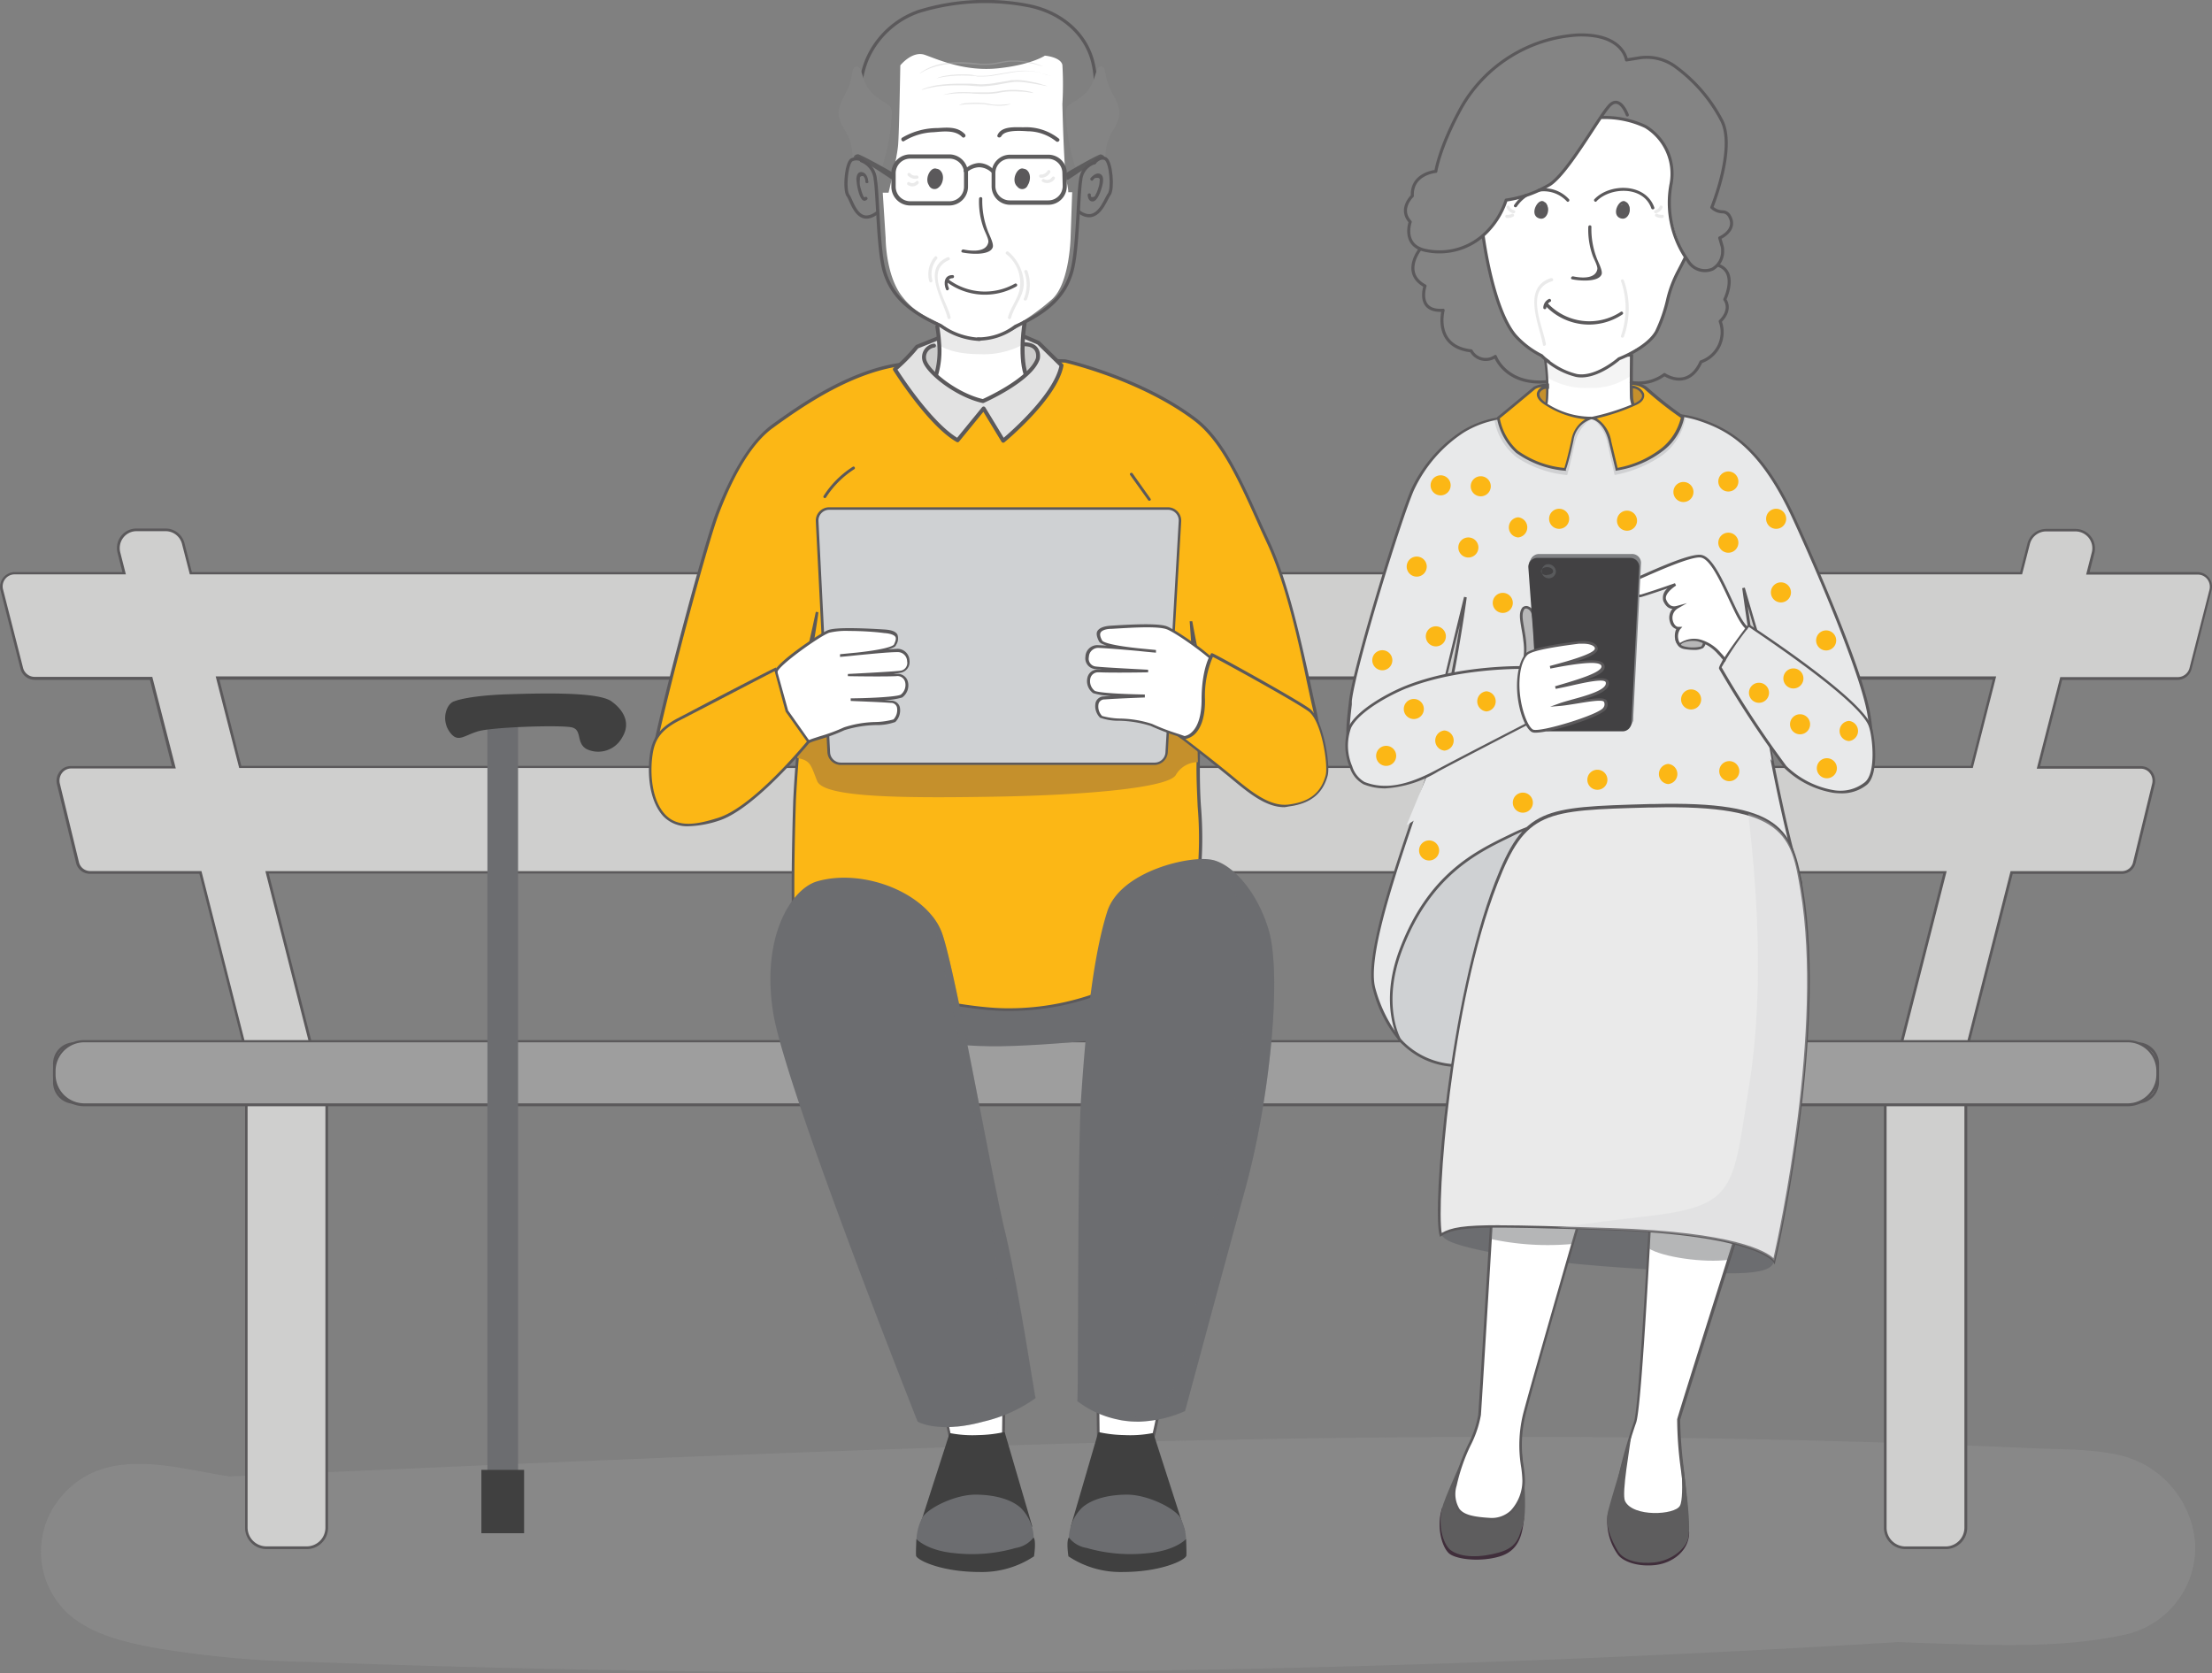 <svg xmlns="http://www.w3.org/2000/svg" viewBox="0 0 282.23 213.48"><rect x="0" y="0" width="282.23" height="213.48" fill="#808080" stroke="none"/><defs><style>.cls-2{fill:#848484}.cls-6{fill:#5b595b}.cls-8{fill:#6c6d70}.cls-9{fill:#404040}.cls-10{fill:#c5902c}.cls-11{fill:#fff}.cls-28{opacity:.3}.cls-14{fill:#e8e9ea}.cls-26,.cls-28,.cls-31{mix-blend-mode:multiply}.cls-17{fill:#fcb715}.cls-19{fill:#b7b7b8}.cls-20{fill:#818285}.cls-23{fill:#cfd1d3}.cls-24{fill:#402e3b}.cls-25{fill:#5e5d5e}.cls-26{opacity:.5}.cls-27{fill:#eaeaea}.cls-30{fill:#fab088}.cls-31{opacity:.35}.cls-32,.cls-36,.cls-38,.cls-39{fill:none;stroke:#5b595b;stroke-linecap:round;stroke-linejoin:round}.cls-32{stroke-width:.39px}.cls-36{stroke-width:.5px}.cls-38{stroke-width:.41px}.cls-39{stroke-width:.42px}</style></defs><g style="isolation:isolate"><g id="Layer_2" data-name="Layer 2"><g id="Layer_1-2" data-name="Layer 1"><path class="cls-2" d="M204.21 15l-3.68 5.49a9.79 9.79 0 0 1-4.63 4c-3 1.12-3.73 1.07-3.73 1.07a11.43 11.43 0 0 1-2.91 4.44s.72 5.9 1.87 8.63 2.23 5 5.64 6.87l1.06.89.2 2.37a7.55 7.55 0 0 1-7.23-3.21s-2.15 1.26-3-.74c0 0-4.32 0-3.74-5.16 0 0-2.93.56-2.3-3.16 0 0-2.88-1.32-.61-4.64a2.79 2.79 0 0 1-1.27-3.56 2.39 2.39 0 0 1 .26-3.27 3.21 3.21 0 0 1 3.13-3.14 23.8 23.8 0 0 1 2.65-7.13c2-3.5 3.8-5.71 6.88-7.62a16.45 16.45 0 0 1 10-2.58c3.32.31 4.36 1.71 4.77 3 0 0 3.47-.65 4.8.13a14.58 14.58 0 0 1 5.24 4.44c1.72 2.5 2.78 4.13 2.65 5.55a32.18 32.18 0 0 1-1.39 7.68l-.42 1.12a3.26 3.26 0 0 0 1.51.56c.81.05 1 1.38 1 1.38a2.89 2.89 0 0 1-1.45 1.93s.7 2.17-.29 3.4c0 0 2.4.55.85 4.56 0 0 .94 1.2-.59 2.73a4.12 4.12 0 0 1-2.48 5.16s-1.42 3.57-4.63 1.6c0 0-1.31 1.89-5.95.88l.05-2.84s3.83-1.6 4.53-2.83a21.83 21.83 0 0 0 1.87-5.35 16.91 16.91 0 0 1 2.16-4.71 15.22 15.22 0 0 1-1.75-4.34 13.35 13.35 0 0 1 0-5.71c.37-2.57-.88-4.3-2-5.78s-5.35-2.37-7.07-2.11z"/><path d="M19.68 207.06c25.54-1.11 51.07-2.26 76.61-3.25 25.71-1 51.43-1.81 77.16-2.09s51.33 0 77 .95q4.71.18 9.41.39l4.71.22c.67 0 1.33.09 2 .11 1 0-.93-.11-.92-.11 1.85.4-1.87-1.21-2-1.34a7.15 7.15 0 0 1-1.77-4.35l2.48-3.41q4.6-4 2.22-3.35c-.32 0-2.22.37-1 .18s0 0-.2 0l-1.42.14c-.83.08-1.66.14-2.49.19-3.09.19-6.19.22-9.29.16-12.58-.24-25.14-1.11-37.74-1.18-25.16-.13-50.3 1.11-75.43 2s-50.12 1.43-75.13-.12c-6.23-.39-12.44-.9-18.64-1.58-1.53-.16-3-.34-4.56-.52l-2.11-.26-1-.14c-1.14-.14-.34 0 .33 0-3.16-.35-6.31-.91-9.44-1.43-6.71-1.12-15-3.59-20.35 2.38a10.8 10.8 0 0 0 .52 15.21c3 2.71 7.21 3.67 11.08 4.4a130.92 130.92 0 0 0 19.77 1.81q9.65.35 19.3.61 19.31.51 38.61.67 38.43.32 76.86-.78 38.59-1.09 77.14-3.62 9.45-.62 18.9-1.32c4.76-.35 9.38-3.95 9.15-9.15-.21-4.65-4-9.52-9.15-9.15q-38.51 2.87-77.11 4.32t-77.21 1.47q-38.62 0-77.22-1.37c-3-.11-5.91-.22-8.86-.46l-2-.19-1.46-.1c-.23 0-1.4-.15-.13 0s-.79-.14-1.13-.2c-.78-.14-1.56-.29-2.33-.46l-2.31-.57c-.32-.09-.65-.2-1-.28-.51-.13-1-.6-.05.07l.59.27 3.3 6.17-1.09 2.69a4.5 4.5 0 0 1-2.37 3.72c.21-.11-2.19.9-1.28.55.35-.13 1.45-.26-.18 0-2.19.29 1.51.3-.75 0-1.91-.28.75.17 1.28.27 1.52.28 3 .54 4.54.79a391.33 391.33 0 0 0 38.93 4.45c25 1.63 50.09 1.13 75.11.26s50.28-2.14 75.44-2.06c12.6 0 25.15.82 37.73 1.15 6.71.19 13.82.21 20.41-1.24a11.39 11.39 0 0 0 8.95-11.4 12.51 12.51 0 0 0-9.89-11.55c-3.48-.75-7.18-.67-10.72-.83-3.26-.14-6.51-.28-9.77-.4q-9.6-.36-19.2-.6-19.24-.47-38.49-.45c-25.61 0-51.21.64-76.81 1.52s-51.28 2-76.92 3.14l-18.61.8c-4.77.21-9.37 4.06-9.15 9.15.22 4.78 4 9.37 9.15 9.15z" fill="#aeaeae" opacity=".2"/><path d="M280.35 73.12h-14l.67-2.61a2.33 2.33 0 0 0-2.26-2.9h-3.7a2.33 2.33 0 0 0-2.26 1.75l-.95 3.76H24.35l-1-3.76a2.32 2.32 0 0 0-2.25-1.75h-3.67a2.32 2.32 0 0 0-2.25 2.9l.66 2.61h-14a1.71 1.71 0 0 0-1.62 2.13l2.55 10a1.71 1.71 0 0 0 1.66 1.29h14.83l2.89 11.36H9.06a1.69 1.69 0 0 0-1.58 2.1l2.43 10a1.64 1.64 0 0 0 1.57 1.28h14.09l5.56 21.88H9.5a2.56 2.56 0 0 0-2.56 2.56v2.35a2.56 2.56 0 0 0 2.56 2.56h21.93v54.26A2.56 2.56 0 0 0 34 197.5h5.14a2.56 2.56 0 0 0 2.56-2.56v-54.26h198.84v54.26a2.57 2.57 0 0 0 2.57 2.56h5.13a2.57 2.57 0 0 0 2.57-2.56v-54.26h21.92a2.57 2.57 0 0 0 2.57-2.56v-2.35a2.56 2.56 0 0 0-2.57-2.56H251.1l5.57-21.88h14.08a1.65 1.65 0 0 0 1.58-1.28l2.43-10a1.7 1.7 0 0 0-1.58-2.13h-13.1L263 86.55h14.84a1.7 1.7 0 0 0 1.65-1.29l2.55-10a1.71 1.71 0 0 0-1.69-2.14zm-37.76 60.09H39.64l-5.57-21.88h214.09zm9-35.31H30.66l-2.89-11.35h226.7z" fill="#cfcfce"/><path class="cls-6" d="M248.24 197.67h-5.13a2.74 2.74 0 0 1-2.74-2.73v-54.09H41.86v54.09a2.73 2.73 0 0 1-2.73 2.73H34a2.73 2.73 0 0 1-2.73-2.73v-54.09H9.5a2.73 2.73 0 0 1-2.73-2.73v-2.35A2.73 2.73 0 0 1 9.5 133h21.42l-5.48-21.5h-14a1.81 1.81 0 0 1-1.74-1.41l-2.43-10a1.92 1.92 0 0 1 .36-1.65 1.75 1.75 0 0 1 1.39-.69h12.91l-2.8-11H4.43a1.87 1.87 0 0 1-1.82-1.45l-2.55-10A1.88 1.88 0 0 1 1.88 73h13.74L15 70.55a2.49 2.49 0 0 1 2.42-3.11h3.71a2.48 2.48 0 0 1 2.41 1.88l.94 3.68h233.27l.93-3.63a2.48 2.48 0 0 1 2.42-1.88h3.7a2.49 2.49 0 0 1 2.42 3.11l-.61 2.4h13.74a1.87 1.87 0 0 1 1.49.72 1.85 1.85 0 0 1 .33 1.62l-2.54 10a1.88 1.88 0 0 1-1.82 1.42h-14.7l-2.81 11h12.88a1.77 1.77 0 0 1 1.39.69 2 2 0 0 1 .35 1.65l-2.43 10a1.81 1.81 0 0 1-1.74 1.41H256.8L251.32 133h21.41a2.74 2.74 0 0 1 2.74 2.73v2.35a2.74 2.74 0 0 1-2.74 2.73H251v54.09a2.74 2.74 0 0 1-2.76 2.77zM41.52 140.51h199.19v54.43a2.4 2.4 0 0 0 2.4 2.39h5.13a2.4 2.4 0 0 0 2.4-2.39v-54.43h22.09a2.4 2.4 0 0 0 2.4-2.39v-2.35a2.4 2.4 0 0 0-2.4-2.39h-21.85l.05-.22 5.6-22h14.22a1.46 1.46 0 0 0 1.41-1.15l2.43-10a1.57 1.57 0 0 0-.29-1.36 1.45 1.45 0 0 0-1.12-.56h-13.31l3-11.69h15a1.55 1.55 0 0 0 1.49-1.16l2.55-10a1.58 1.58 0 0 0-.28-1.33 1.52 1.52 0 0 0-1.22-.59h-14.24l.72-2.82a2.14 2.14 0 0 0-.38-1.86 2.17 2.17 0 0 0-1.71-.83h-3.7a2.14 2.14 0 0 0-2.1 1.59l-1 3.89H24.22l-1-3.89a2.16 2.16 0 0 0-2.09-1.62h-3.7a2.13 2.13 0 0 0-1.7.83 2.18 2.18 0 0 0-.39 1.86l.72 2.82H1.88a1.53 1.53 0 0 0-1.49 1.92l2.55 10a1.53 1.53 0 0 0 1.49 1.16h15l3 11.69H9.06a1.45 1.45 0 0 0-1.13.56 1.61 1.61 0 0 0-.29 1.38l2.43 10a1.48 1.48 0 0 0 1.41 1.15H25.7l5.65 22.22H9.5a2.39 2.39 0 0 0-2.39 2.39v2.35a2.39 2.39 0 0 0 2.39 2.39h22.09v54.43a2.4 2.4 0 0 0 2.4 2.39h5.14a2.39 2.39 0 0 0 2.39-2.39zm201.2-7.13H39.51l-5.65-22.22h214.52l-.06.22zM39.77 133h202.69l5.48-21.54H34.29zm211.94-35H30.52l-3-11.69h227.17zm-220.92-.27h220.66l2.8-11H28z"/><rect x="6.92" y="132.86" width="268.37" height="8.12" rx="3.84" fill="#9e9e9e"/><path class="cls-6" d="M271.45 141.16H10.76a4 4 0 0 1-4-4v-.44a4 4 0 0 1 4-4h260.69a4 4 0 0 1 4 4v.44a4 4 0 0 1-4 4zM10.76 133a3.68 3.68 0 0 0-3.67 3.68v.44a3.68 3.68 0 0 0 3.67 3.67h260.69a3.68 3.68 0 0 0 3.68-3.67v-.44a3.68 3.68 0 0 0-3.68-3.68z"/><path class="cls-8" d="M62.19 92.22h3.91v103.02h-3.91z"/><path class="cls-9" d="M61.42 187.56h5.45v8.08h-5.45zM78 89.48c-1.63-1.14-8-1.06-13.19-.89s-6.83.89-6.83.89c-1 .28-1.72 2.28-.66 3.84s1.79.56 3.66 0 10.67-.83 12-.5.49 2 1.87 2.77a3.48 3.48 0 0 0 4.56-1.54c1.08-1.78.18-3.43-1.41-4.57z"/><path class="cls-10" d="M209.75 49.83c-1.57-1.25-7.05-.75-7.05-.75s-5.85-.46-6.77.88-1.27 3.58.66 4.37 6.53.39 9.79 0 4.93-3.25 3.37-4.5z"/><path class="cls-11" d="M208.17 45.36l-11 .54a24.51 24.51 0 0 1 .22 5 7.24 7.24 0 0 1-1.8 4.14 14.23 14.23 0 0 0 8.22 2.49c4.94 0 6.46-2.24 6.46-2.24s-2.1-3.05-2.14-4.6.04-5.33.04-5.33z"/><path d="M197.12 45.9s.4-.15.13 2.17a9.43 9.43 0 0 0 5.53 1.42A8.36 8.36 0 0 0 208 48a15.27 15.27 0 0 1 .14-2.63z" fill="#d8d8d8" opacity=".3"/><path class="cls-6" d="M203.69 57.72a14.67 14.67 0 0 1-8.21-2.52l-.15-.12.14-.14a7.26 7.26 0 0 0 1.76-4 24.9 24.9 0 0 0-.23-5v-.19l11.37-.56v.18s-.08 3.82 0 5.35 2.09 4.48 2.11 4.51l.07.09-.07.1c-.06.09-1.63 2.27-6.6 2.31zM195.84 55a14.26 14.26 0 0 0 7.85 2.35h.11c4.24 0 5.91-1.67 6.26-2.08-.38-.56-2.06-3.15-2.1-4.58s0-4.41 0-5.19l-10.63.53a24.51 24.51 0 0 1 .2 4.87 7.36 7.36 0 0 1-1.69 4.1z"/><path class="cls-14" d="M228.91 66.23c-4-8.78-7.91-11.3-12.19-12.72a13.52 13.52 0 0 0-9.92.63l-2.35-.47a1.77 1.77 0 0 1 1-.6l-2.14.28h-2.6a77.53 77.53 0 0 0-8.64-.08 12.28 12.28 0 0 0-5.51 1.82 18.5 18.5 0 0 0-6.4 7.45c-1.7 4-7.4 22.51-7.91 26.9s-.9 6.78 2.36 9.76c1.79 1.64 4.9-.25 5.93-1.1 1.52-1.26 1.88-2.26 2.38-5.16s4-16.75 4-16.75-2 14.57-4.84 22.86c-3.4 10-8.08 22.77-6.79 27.16a16.38 16.38 0 0 0 3.23 6.4s-.45-1.21-.31-5.46c.14-4.64 7.66-13.09 22.06-16.08 14.92-3.1 29.89 3.15 29.39 1.45C225.46 98 222.44 75 222.44 75s5.94 20.69 7.41 22.07 7.07 3.36 7.82 2.11 1.51-3.39.75-8-5.49-16.18-9.51-24.95z"/><path class="cls-6" d="M179 133.31l-.55-.57a16.37 16.37 0 0 1-3.27-6.47c-1.19-4 2.55-14.93 5.85-24.53.32-.93.64-1.84.94-2.74 1.95-5.69 3.52-14.45 4.3-19.29C185.18 84 183.46 91 183.12 93c-.51 2.93-.89 4-2.44 5.26-1.08.88-4.28 2.81-6.15 1.09-3.22-2.94-2.93-5.39-2.46-9.46l.05-.44c.49-4.31 6.13-22.74 7.92-27a18.06 18.06 0 0 1 6.45-7.45 12.59 12.59 0 0 1 5.58-1.85 51.15 51.15 0 0 1 6.79 0l1.88.07h2.59l2.13-.28.05.33a1.67 1.67 0 0 0-.68.34l2 .39a13.94 13.94 0 0 1 10-.61c4.55 1.51 8.38 4.27 12.29 12.81s8.75 20.2 9.53 25-.07 7-.78 8.15a1.1 1.1 0 0 1-.85.45c-1.79.25-6-1.34-7.23-2.52s-5.21-14.48-6.8-19.91c.89 6.2 3.53 23.49 6.93 35.16a.35.35 0 0 1-.06.35c-.32.35-1.48.12-4.31-.46-5.34-1.11-15.29-3.17-25.15-1.13-14.07 2.92-21.77 11.13-21.92 15.93-.14 4.14.29 5.38.3 5.39zm7.81-57.15l.33.06c0 .15-2 14.68-4.85 22.89-.3.9-.62 1.81-.94 2.74-3.28 9.55-7 20.37-5.85 24.32a18.13 18.13 0 0 0 2.76 5.8 26.11 26.11 0 0 1-.17-4.82c.15-4.91 7.95-13.28 22.19-16.24 9.93-2.06 19.92 0 25.29 1.13 1.95.4 3.8.78 4 .56-4.21-14.42-7.25-37.32-7.28-37.55l.33-.07c2.05 7.14 6.23 20.93 7.37 22s5.27 2.67 6.95 2.44a.81.81 0 0 0 .6-.3c.68-1.13 1.5-3.19.73-7.91-.72-4.46-5.29-15.72-9.5-24.91-4.29-9.38-8.49-11.44-12.08-12.63a13.51 13.51 0 0 0-9.79.62h-.06l-2.69-.54.19-.22.19-.2-1.19.16h-2.61l-1.85-.07a52.16 52.16 0 0 0-6.73 0 12.29 12.29 0 0 0-5.43 1.8 17.71 17.71 0 0 0-6.34 7.38c-1.78 4.19-7.41 22.56-7.9 26.85v.44c-.47 4.1-.73 6.35 2.36 9.17 1.69 1.56 4.69-.27 5.7-1.1 1.48-1.23 1.83-2.18 2.33-5.06s3.89-16.6 3.93-16.74z"/><path d="M208.68 52.33a14.1 14.1 0 0 1-5.53 1h-.08a15 15 0 0 1-5.75-1c-1.59-.76-4.69.83-6.13 1.09l-.53.1a7.72 7.72 0 0 0 2.9 4.87 14 14 0 0 0 6.4 2.23s.44-1.54.94-3.93a5.36 5.36 0 0 1 2.21-3.31 5.15 5.15 0 0 1 2 3.23c.51 2.38.9 4 .9 4a15.7 15.7 0 0 0 6.09-2.52 7.73 7.73 0 0 0 2.95-4.71 2.73 2.73 0 0 1-.94-.18c-1.34-.54-3.93-1.58-5.43-.87z" fill="#939598" opacity=".28"/><path class="cls-17" d="M208.12 49v.41c.92-.12 2.6 1.24.56 2.21a29 29 0 0 1-5.52 1.77s1.6.27 2.26 3c.57 2.37.84 3.53.84 3.53a12.91 12.91 0 0 0 5.89-2.57 7.06 7.06 0 0 0 2.53-4.08 48.83 48.83 0 0 1-4.7-3.72 3.37 3.37 0 0 0-1.86-.55zm-10.81 2.58c-1.92-1.19-.76-2.3.16-2.18a2.1 2.1 0 0 0 0-.3 5 5 0 0 0-1.68.38 602.19 602.19 0 0 1-4.62 3.85 7.66 7.66 0 0 0 2.38 4.3 12.51 12.51 0 0 0 6.17 2.26s.44-1.35.95-3.73a3.47 3.47 0 0 1 2.33-2.81 10.57 10.57 0 0 1-5.69-1.77z"/><path class="cls-6" d="M206.13 60.08v-.15l-.85-3.53c-.62-2.59-2.06-2.87-2.12-2.88l-.86-.16.85-.18a29 29 0 0 0 5.49-1.75c.46-.23 1-.59.84-1.09a1.38 1.38 0 0 0-1.31-.8h-.19v-.77h.16a3.56 3.56 0 0 1 2 .61 47.18 47.18 0 0 0 4.68 3.7l.08.06v.1a7.2 7.2 0 0 1-2.59 4.19 13 13 0 0 1-6 2.61zm-2.41-6.69a4.28 4.28 0 0 1 1.86 2.93c.45 1.87.72 3 .81 3.38a12.8 12.8 0 0 0 5.61-2.51 7.2 7.2 0 0 0 2.46-3.87 46.13 46.13 0 0 1-4.65-3.68 2.73 2.73 0 0 0-1.56-.5v.06a1.74 1.74 0 0 1 1.5 1c.09.32.09 1-1 1.48a26.33 26.33 0 0 1-5.03 1.71z"/><path class="cls-6" d="M199.84 60.07h-.13a12.61 12.61 0 0 1-6.27-2.29 7.83 7.83 0 0 1-2.44-4.43v-.09l.07-.07s3.41-2.8 4.62-3.84a4.47 4.47 0 0 1 1.78-.41h.17v.18a2.13 2.13 0 0 1 0 .31v.19h-.19a1 1 0 0 0-1 .51c-.14.41.2.9.93 1.36a10.46 10.46 0 0 0 5.62 1.69v.33a3.29 3.29 0 0 0-2.24 2.68c-.5 2.37-.94 3.74-1 3.76zm-8.48-6.68a7.43 7.43 0 0 0 2.29 4.11 12.23 12.23 0 0 0 5.95 2.21c.12-.39.49-1.65.9-3.59a3.81 3.81 0 0 1 1.77-2.62 11.59 11.59 0 0 1-5.05-1.78C196 51 196 50.3 196.15 50a1.13 1.13 0 0 1 .56-.6 2 2 0 0 0-.81.24c-1.11.92-4.03 3.36-4.54 3.75z"/><path class="cls-14" d="M214.31 72.84l-13.61 4.64-5.6 11-11.27 6.26-4.36 10.55s14.46-8.92 15-9.55c4.68.38 14.45-.5 15.34-1s-.07-13.06.47-13.81 1.74 0 1.74 0 .39 4.25 3.05 4.26 11 11.91 11 11.91l-2-11.27z"/><path class="cls-19" d="M217.06 81c-.35 0-3.34-.47-3.19.33s.43 1.17 1 1.29a4.53 4.53 0 0 0 2.28-.07c.56-.34.37-1.55-.09-1.55z"/><path class="cls-6" d="M216.16 82.93a7.5 7.5 0 0 1-1.27-.11c-.68-.13-1-.54-1.18-1.42a.39.39 0 0 1 .1-.37c.35-.39 1.55-.31 2.74-.2h.49a.58.58 0 0 1 .55.45 1.3 1.3 0 0 1-.29 1.41 2.28 2.28 0 0 1-1.14.24zM215 81.08a1.6 1.6 0 0 0-1 .18.07.07 0 0 0 0 .08c.14.74.38 1 .91 1.15a4.58 4.58 0 0 0 2.15 0 1 1 0 0 0 .17-1c0-.12-.12-.24-.2-.23h-.55c-.32-.12-.92-.18-1.48-.18z"/><path class="cls-11" d="M216.93 71c-1.4-.31-7.4 2.53-8.34 2.94s-.53 2.46.75 2.07c1.9-.58 4.23-1.41 4.23-1.41s-1.74 1-1.31 2 1.06 1 1.56.86c-1.38.8-.72 2.78.22 2.68-.47.53-.37 1.87.19 2.1.17-.51 1.7-.79 2.54-.51a5.22 5.22 0 0 1 2.48 1.64l2.36 2.42 1.94-4.21a20 20 0 0 1-2.32-3.79c-1.58-3.35-2.9-6.5-4.3-6.79z"/><path class="cls-14" d="M223.11 79.78s-3.39 4.39-3.64 5.39a130.05 130.05 0 0 0 8.32 12.68c.71 1 6.51 5.13 10.26 2.14 1.57-1.26 1-6 .58-7.27-1.15-3.58-15.52-12.94-15.52-12.94z"/><path class="cls-6" d="M219.76 84.41l.05-.34a.12.12 0 0 0-.08 0 .1.1 0 0 0 0 .08s0-.16-.53-.67a5.08 5.08 0 0 0-2.41-1.59c-.81-.28-2.2 0-2.33.39v.17l-.17-.07a1 1 0 0 1-.54-.77 2.15 2.15 0 0 1 .12-1.34 1.24 1.24 0 0 1-.79-.88 1.77 1.77 0 0 1 .31-1.71c-.41 0-.85-.26-1.17-1a1.51 1.51 0 0 1 .55-1.6c-.85.29-2.14.73-3.26 1.07a1.08 1.08 0 0 1-1.39-.73 1.3 1.3 0 0 1 .52-1.66l.49-.22c2.86-1.29 6.79-3 8-2.72 1.33.3 2.54 2.89 3.94 5.9l.47 1c1 2.05 1.48 2.27 1.48 2.27l-.08.33c-.1 0-.67-.25-1.7-2.46-.17-.34-.32-.68-.48-1-1.3-2.8-2.53-5.45-3.71-5.71s-6.12 2-7.74 2.7l-.5.22c-.41.18-.49.78-.33 1.23a.77.77 0 0 0 1 .53c1.87-.57 4.2-1.41 4.23-1.41l.14.3s-1.61 1-1.25 1.83.88.9 1.37.76l1.28-.35-1.15.66a1.4 1.4 0 0 0-.63 1.69c.12.37.39.72.75.68h.43l-.29.32a1.62 1.62 0 0 0-.21 1.3.9.9 0 0 0 .22.45 3.12 3.12 0 0 1 2.65-.43 5.39 5.39 0 0 1 2.54 1.68c.61.63.68.85.6 1a.23.23 0 0 1-.4.1z"/><path class="cls-19" d="M194.35 77.61c-.64.8-.06 2.16.15 4.18a8.14 8.14 0 0 1-.26 3.47l1.67-.54s.09-5.94-.47-6.76-1.09-.35-1.09-.35z"/><path class="cls-6" d="M194 85.53l.12-.33a8 8 0 0 0 .25-3.39c-.06-.6-.16-1.15-.25-1.63-.2-1.2-.36-2.06.14-2.68a.77.77 0 0 1 .57-.17 1.15 1.15 0 0 1 .77.56c.58.83.51 6.24.5 6.85v.12zm.51-7.8c-.38.5-.24 1.29-.05 2.39.08.49.18 1 .25 1.65a9.53 9.53 0 0 1-.21 3.23l1.24-.4c0-2.37-.06-6-.44-6.54a.82.82 0 0 0-.53-.41.45.45 0 0 0-.3.08z"/><path class="cls-20" d="M208.18 70.69h-11.79a1.14 1.14 0 0 0-1.16 1.16l1.45 19.86a1.14 1.14 0 0 0 1.16 1.11h9.38a1.15 1.15 0 0 0 1.16-1.16l1-19.86a1.14 1.14 0 0 0-1.2-1.11z"/><path class="cls-20" d="M195.59 71a3.22 3.22 0 0 0-.49.8L208 92.72a3.91 3.91 0 0 0 .35-.72c0-.52.66-20.81.66-20.81s-10.86-.28-13.42-.19z"/><path d="M207.92 71.19h-11.8a1.15 1.15 0 0 0-1.12 1.17l1.45 19.85a1.15 1.15 0 0 0 1.16 1.11H207a1.14 1.14 0 0 0 1.16-1.16l1-19.86a1.16 1.16 0 0 0-1.24-1.11z" fill="#424143"/><path d="M197.39 72a.91.91 0 1 0 1.13.89 1 1 0 0 0-1.13-.89zm0 1.4c-.42 0-.77-.23-.77-.51s.35-.52.77-.52.77.23.77.52-.35.46-.77.46z" fill="#595a5c"/><path class="cls-14" d="M179.47 87.65c-2.59 1-6.31 3.18-7.25 5.17-1.09 2.3.14 6.46 1.82 7.11 2.91 1.13 6 .22 9.42-1.61 2.6-1.4 12.25-6.36 12.25-6.36l-1.2-6.79s-8.25-.23-15.04 2.48z"/><path class="cls-6" d="M234.88 101.23a8 8 0 0 1-1-.07 11.81 11.81 0 0 1-6.22-3.16l-.49-.67a130.13 130.13 0 0 1-7.84-12v-.13c.25-1 3.53-5.27 3.67-5.45l.09-.12.13.08c.59.39 14.44 9.43 15.59 13 .41 1.28 1 6.13-.64 7.45a5.08 5.08 0 0 1-3.29 1.07zm-15.22-16.08a130.59 130.59 0 0 0 7.78 11.93l.49.67a11.41 11.41 0 0 0 6 3.07 5 5 0 0 0 4-1c1.46-1.17 1-5.73.53-7.09C237.41 89.47 224.59 81 223.15 80a37.86 37.86 0 0 0-3.49 5.15zm-42.92 15.45a7.36 7.36 0 0 1-2.76-.52 3.72 3.72 0 0 1-1.76-2.17 7 7 0 0 1-.15-5.16c1-2.12 4.93-4.31 7.33-5.26 6.75-2.69 15-2.49 15.12-2.49h.14l1.24 7-.11.06c-.1 0-9.68 5-12.25 6.36a14.64 14.64 0 0 1-6.8 2.18zm2.79-12.8c-2.35.94-6.2 3.07-7.15 5.09a6.67 6.67 0 0 0 .15 4.89 3.45 3.45 0 0 0 1.57 2c2.55 1 5.41.49 9.28-1.6 2.42-1.31 11.06-5.75 12.14-6.31l-1.15-6.52c-1.1 0-8.63 0-14.84 2.46z"/><path class="cls-11" d="M205.1 87.06c-.22-.91-3.93.21-6.56.7 2.15-.66 6.26-1.7 6-2.78s-4.73-.15-6.74.19c1.7-.47 6.05-1.54 5.87-2.46-.1-.5-1-.86-2.2-.71-1.65.21-5.46.71-6.57 1.38 0 0-1 .67-1.18 3.6s1 5.77 1.78 6.27 8.61-1.83 9.25-2.83a.82.82 0 0 0 .09-.9c-.32-.67-3.9.27-5.78.42 1.75-.63 6.39-1.43 6.04-2.88z"/><path class="cls-6" d="M195.93 93.49a1 1 0 0 1-.5-.09c-1-.59-2-3.59-1.86-6.43s1.21-3.7 1.26-3.73c.81-.49 3-1 6.64-1.41 1.25-.15 2.25.2 2.38.84s-.92 1.16-2.89 1.78c2.06-.3 3.58-.32 3.76.49s-.91 1.3-2.62 1.9c1.88-.38 3-.45 3.17.18.27 1.13-1.85 1.85-3.84 2.41 2.06-.34 3.33-.51 3.58 0a1 1 0 0 1-.09 1.06c-.6.97-7 3-8.99 3zM202 82.14h-.53c-4.42.55-6 1-6.5 1.36 0 0-1 .68-1.1 3.46s.94 5.65 1.7 6.12 8.45-1.88 9-2.78a.69.69 0 0 0 .08-.74c-.17-.34-2.12 0-3.42.21-.82.13-1.58.26-2.2.31l-1.25.1 1.18-.43c.42-.15 1-.31 1.63-.49 1.8-.49 4.52-1.24 4.29-2.19-.13-.53-2.59 0-4.39.41-.67.15-1.36.3-2 .42l-.08-.33.92-.27c1.81-.54 5.16-1.52 5-2.31s-3.66-.21-5.52.13l-1 .19-.07-.33.52-.14c1.33-.36 5.37-1.44 5.23-2.13-.03-.29-.6-.57-1.49-.57z"/><path class="cls-8" d="M207.19 150.61c-.54-.05-16.38.58-20.32 3.11-3.72 2.39-3.6 3.56-2.35 4.44s7.91 2.57 22.12 3.57 19.27 1.25 19.73-.83-10-9.41-19.18-10.29z"/><path class="cls-23" d="M205.34 104.35c-2.49 0-7.66-.14-12.21 2.07-4.38 2.14-10.67 4.85-14.42 14.84-2.65 7.06-.15 11.36-.15 11.36 3.48 4.11 9 3.64 12.1 2.57 1.6-.54 16.96-30.84 14.68-30.84z"/><path class="cls-6" d="M186.23 136.14a10.13 10.13 0 0 1-7.8-3.41c0-.07-2.53-4.47.12-11.53 3.63-9.66 9.62-12.56 14-14.68l.52-.25c4.36-2.13 9.27-2.1 11.9-2.09h.38c.1 0 .33 0 .39.39.25 1.54-3.31 9.42-6.72 16.29-2.82 5.65-7.34 14.17-8.29 14.49a14 14 0 0 1-4.5.79zm18.1-31.63c-2.71 0-7.16.13-11.12 2.06l-.52.26c-4.32 2.09-10.24 5-13.82 14.49-2.59 6.9-.19 11.17-.16 11.21.7.83 4.66 5 11.9 2.5.56-.19 3.81-5.72 8.09-14.32s6.89-14.88 6.69-16.09v-.1h-1z"/><path class="cls-11" d="M188.78 180.55c-.16 2.13-2.5 5.59-3.09 9s.84 4.15 4.32 4.3 4.38-3.18 4.4-4.94-.94-4.27.07-8.4 9.34-32.68 9.34-32.68l-12.94-1.37s-1.94 31.96-2.1 34.09z"/><path class="cls-24" d="M188.94 194.07a15.34 15.34 0 0 1-4.91-1.74c-.86 2.5 0 5.34 1 6s3.83 1 6.27.29 2.94-2.67 3.15-4.91c-1.23-.15-3.74.61-5.51.36z"/><path class="cls-25" d="M193.35 190.88c-.78 1.69-5.44 2.15-6.69.53-.68-.87 1.38-8.35 1.38-8.35-.1.22-3.18 6.77-3.89 8.87-.86 2.5 0 5.16.92 5.86 1.33 1 3.83 1 6.27.29s2.49-2.24 2.92-3.3c.85-2.14-.25-10.79-.25-10.79s.12 5.21-.66 6.89z"/><path class="cls-11" d="M224.46 148.5l-13.46-.69c-.15.51-1.58 31.4-2.38 33.67s-2.43 7.82-2.28 9.45 7.19 5.92 8.82 3.89c.4-.5-1.22-12.66-1-13.67s10.3-32.65 10.3-32.65zm-35.68 32.05c-.16 2.13-2.5 5.59-3.09 9s.84 4.15 4.32 4.3 4.38-3.18 4.4-4.94-.94-4.27.07-8.4 9.34-32.68 9.34-32.68l-12.94-1.37s-1.94 31.96-2.1 34.09z"/><path class="cls-11" d="M224.46 148.5l-13.46-.69c-.15.51-1.58 31.4-2.38 33.67s-2.43 7.82-2.28 9.45 7.19 5.92 8.82 3.89c.4-.5-1.22-12.66-1-13.67s10.3-32.65 10.3-32.65z"/><path class="cls-6" d="M190.24 194H190c-2.24-.1-3.41-.46-4.05-1.26a4 4 0 0 1-.43-3.24 23.86 23.86 0 0 1 1.79-5.16 13.39 13.39 0 0 0 1.3-3.79c.16-2.11 2.08-33.8 2.1-34.12v-.17l13.31 1.4-.05.2c-.09.28-8.34 28.58-9.33 32.67a16.39 16.39 0 0 0-.23 6.63 13.21 13.21 0 0 1 .16 1.74A5.87 5.87 0 0 1 193 193a3.88 3.88 0 0 1-2.76 1zm.8-47.38c-.16 2.57-1.94 31.92-2.09 33.94a13.86 13.86 0 0 1-1.33 3.91 23.49 23.49 0 0 0-1.76 5.08 3.64 3.64 0 0 0 .36 3c.57.71 1.67 1 3.8 1.13a3.52 3.52 0 0 0 2.74-.94 5.6 5.6 0 0 0 1.48-3.83 14.24 14.24 0 0 0-.15-1.68 16.84 16.84 0 0 1 .23-6.76c1-3.91 8.54-30 9.28-32.49zm22.74 48.9a6 6 0 0 1-1.59-.26c-2.64-.8-5.91-3.14-6-4.32-.16-1.73 1.55-7.43 2.29-9.51.56-1.59 1.43-17.39 2-26.82.27-5 .37-6.69.41-6.84v-.13l13.81.71-.06.21c-.1.31-10 31.64-10.27 32.63a57.8 57.8 0 0 0 .48 6.35c.54 5.3.68 7.11.46 7.39a1.85 1.85 0 0 1-1.53.59zM211.14 148c0 .63-.2 3.32-.39 6.63-.52 9.46-1.4 25.29-2 26.92-.87 2.45-2.42 7.82-2.27 9.37.09 1 3.15 3.23 5.78 4 .94.28 2.18.48 2.74-.22a62.82 62.82 0 0 0-.53-7.14 48.28 48.28 0 0 1-.48-6.46c.24-1 9.26-29.47 10.21-32.45z"/><g class="cls-26"><path class="cls-8" d="M210.33 159.28c1.74 1.13 7.06 1.9 10.25 1.47 1.38-4.34 4.35-12.94 4.35-12.94l-14-.9c.01.17-.35 7.81-.6 12.37z"/></g><g class="cls-26"><path class="cls-8" d="M190.17 158.09a34.49 34.49 0 0 0 10.47.64c1.26-4.34 3.35-12.16 3.35-12.16l-12.93-1.37s-.62 8.5-.89 12.89z"/></g><path class="cls-24" d="M211.32 193.68a49.4 49.4 0 0 1-6.16-.66 7.21 7.21 0 0 0 1.28 5.37c.59.81 2.4 1.56 4.7 1.32s4.42-1.87 4.38-4.25c-1.45-1.22-2.03-1.91-4.2-1.78z"/><path class="cls-25" d="M214.34 192.14c-.64 1.19-6 1.47-7-.6-.47-1 .65-6.93.84-8.78 0 0-2.53 8.18-3 10.06s.47 3.78 1.23 5.07 2.76 1.69 4.69 1.48c2.13-.24 4-1.7 4.32-3.17.5-2.18-1.1-12-1.1-12s.68 6.8.02 7.94z"/><path class="cls-27" d="M210.84 102.86c-13.89.37-16.26.34-20 9.88-5.92 15.32-7.94 41.59-7.06 44.85 2-1.25 4.55-1.28 21.74-.73 18.8.61 20.8 4 20.8 4s6.7-28.28 3.52-47.31c-1.2-7.41-2.35-11.13-19-10.69z"/><path class="cls-6" d="M226.44 161.35l-.21-.36s-2.31-3.37-20.66-4c-16.78-.54-19.62-.54-21.65.71l-.19.12-.06-.22c-.95-3.52 1.23-29.87 7.06-45 3.7-9.55 6.13-9.61 19.67-10h.44c16.59-.44 17.94 3.22 19.22 10.87 3.14 18.85-3.45 47.1-3.52 47.38zm-35.16-5c3.1 0 7.58.13 14.3.35 15.81.51 19.8 3 20.7 3.85.72-3.17 6.4-29.23 3.44-46.93-1.15-6.88-1.84-11-18.87-10.58h-.44c-13.35.36-15.75.42-19.36 9.76-6 15.37-7.78 40.68-7.1 44.53 1.24-.71 2.8-.99 7.33-.99z"/><g class="cls-28"><path class="cls-23" d="M223.06 103.83c.81 7 2.24 21.3.15 34.42-2.19 13.71-1.56 15.64-13.49 17-3.45.39-7.24.86-11.06 1.44 2 0 4.28.13 6.91.21 18.8.61 20.8 4 20.8 4s6.7-28.28 3.52-47.31c-.82-4.92-1.61-8.21-6.83-9.76z"/></g><path class="cls-8" d="M147.28 115.27c-3.86-2.26-12.56-1.72-17.87-2.07-.57 0-19.71.45-22.1 4.32s-1.9 10.63 3.26 12.72 10 3.56 18.84 3.22 19.85-1.61 22.16-3.38-.44-12.56-4.29-14.81z"/><path d="M161.92 69.44c-3.23-7.15-5.57-13.06-9.5-16-7-5.26-16.52-7.4-16.52-7.4s-13-.35-20.21.35-14.18 5.88-17.08 7.94-5.2 6.28-7 11-8.45 30.08-8.33 32 2.41 7.89 5.31 7.41 7.49-5.8 9.54-9.55 3.36-3.74 6.14-17c-.37 3.14-2.57 14.13-2.88 24-.13 4-.5 18.11.33 19.45 1.69 2.7 19.29 7.22 26.78 7.24 8.89 0 13.36-3 17.23-4.34s6.4-7.74 7.12-12-.12-10.69 0-15.2-.85-18.13-.85-18.13 2.45 13.51 4 15.44 10.75 7.37 11.6 5.07 1-5.67 0-9.66-2.7-14.06-5.68-20.62z" fill="#14718a"/><path class="cls-17" d="M161.92 69.44c-3.23-7.15-5.57-13.06-9.5-16-7-5.26-16.52-7.4-16.52-7.4s-13-.35-20.21.35-14.18 5.88-17.08 7.94-5.2 6.28-7 11-8.45 30.08-8.33 32 2.41 7.89 5.31 7.41 7.49-5.8 9.54-9.55 3.36-3.74 6.14-17c-.37 3.14-2.57 14.13-2.88 24-.13 4-.5 18.11.33 19.45 1.69 2.7 19.29 7.22 26.78 7.24 8.89 0 13.36-3 17.23-4.34s6.4-7.74 7.12-12-.12-10.69 0-15.2-.85-18.13-.85-18.13 2.45 13.51 4 15.44 10.75 7.37 11.6 5.07 1-5.67 0-9.66-2.7-14.06-5.68-20.62z"/><path class="cls-6" d="M128.59 129h-.1c-3.51 0-9.64-1-15.61-2.62-2.36-.62-10.13-2.81-11.32-4.7-.85-1.37-.49-15.31-.35-19.55A155.87 155.87 0 0 1 103.33 83c-1.62 6.66-2.72 8.41-4 10.38-.35.55-.71 1.12-1.1 1.83-2 3.68-6.67 9.13-9.66 9.62a2.58 2.58 0 0 1-2.08-.65c-1.92-1.52-3.34-5.39-3.43-6.91-.12-1.91 6.43-27.06 8.34-32 2.17-5.56 4.6-9.27 7.11-11.1l.43-.31c3.19-2.27 9.83-7 16.74-7.66 7.12-.69 20.1-.36 20.23-.35s9.68 2.22 16.61 7.44c3.56 2.67 5.77 7.63 8.58 13.91l1 2.17c2.35 5.21 3.91 12.53 5 17.37.28 1.3.52 2.43.72 3.28.92 3.79.92 7.26 0 9.76a1 1 0 0 1-.86.64 2 2 0 0 1-.36 0c-2.72 0-9.3-4-10.67-5.69-1.15-1.41-2.71-8.66-3.52-12.74.28 4.24.77 12.06.68 15.26 0 1.67 0 3.59.14 5.62a49.52 49.52 0 0 1-.14 9.6c-.7 4.12-3.2 10.76-7.24 12.15-.87.29-1.78.69-2.75 1.1a33.12 33.12 0 0 1-14.51 3.28zm-24.5-50.93l.33.05c-.09.79-.3 2.08-.56 3.71a165.19 165.19 0 0 0-2.31 20.31c-.28 8.69-.34 18.33.3 19.36 1.58 2.52 18.76 7.14 26.64 7.16h.1a32.72 32.72 0 0 0 14.29-3.22c1-.42 1.9-.81 2.78-1.11 2.14-.74 3.71-3 4.65-4.82a25 25 0 0 0 2.36-7.07 47.91 47.91 0 0 0 .14-9.52c-.09-2-.18-4-.14-5.65.12-4.45-.87-17.91-.88-18h.34c0 .13 2.46 13.49 4 15.36 1.37 1.69 8.4 5.93 10.71 5.55a.71.71 0 0 0 .6-.42c.9-2.45.9-5.84 0-9.57-.2-.85-.44-2-.72-3.29-1-4.83-2.59-12.13-4.93-17.3l-1-2.17c-2.78-6.24-5-11.16-8.47-13.78-6.88-5.18-16.36-7.36-16.46-7.38-.12 0-13.06-.33-20.15.35-6.82.66-13.41 5.36-16.58 7.61l-.42.31c-2.51 1.77-4.85 5.44-6.95 10.91-1.83 4.75-8.44 30.09-8.32 31.9.09 1.46 1.45 5.2 3.3 6.67a2.29 2.29 0 0 0 1.81.58c2.89-.6 7.45-5.92 9.45-9.55.39-.71.75-1.29 1.1-1.84 1.46-2.36 2.74-4.39 4.99-15.14z"/><path class="cls-10" d="M152.64 87.38c0-.26-50.29.14-50.29.14s-.38 6.53-.64 9.2c1.74.32 1.73.89 2.55 2.94s10.21 2.21 22.49 2c11.5-.18 22.42-1.11 23.29-2.8a3.29 3.29 0 0 1 2.8-1.61s-.24-9.61-.2-9.87z"/><path class="cls-23" d="M149 64.88h-43.2a1.54 1.54 0 0 0-1.54 1.63L105.74 96a1.55 1.55 0 0 0 1.55 1.47h40a1.55 1.55 0 0 0 1.58-1.47l1.69-29.46a1.55 1.55 0 0 0-1.56-1.66z"/><path class="cls-6" d="M147.32 97.61h-40a1.72 1.72 0 0 1-1.75-1.61l-1.48-29.46a1.69 1.69 0 0 1 .47-1.28 1.72 1.72 0 0 1 1.24-.53H149a1.71 1.71 0 0 1 1.71 1.82L149 96a1.73 1.73 0 0 1-1.68 1.61zM105.8 65.05a1.37 1.37 0 0 0-1.37 1.45l1.48 29.5a1.38 1.38 0 0 0 1.38 1.31h40A1.38 1.38 0 0 0 148.7 96l1.69-29.46a1.37 1.37 0 0 0-1.39-1.49z"/><path class="cls-11" d="M114.55 83c-1.2.05-3.41.24-5.1.39-1.26.14-2.27.22-2.27.22l2.27-.22c2-.22 4.48-.6 4.74-1.11.42-.85.6-1.63-1.39-1.75s-5.92-.36-7.07.06-6.46 4.1-6.73 5.11a8.56 8.56 0 0 0-.24 3.7 9.31 9.31 0 0 0 1.75 4.4 2.47 2.47 0 0 0 2.86.73c.74-.32 2.88-.85 4.33-1.57s5.86-.6 6.4-1 1.09-2.29-.42-2.41-5.14-.24-5.14-.24 5.62-.07 6.47-.49 1.2-2.76-.67-2.68-6.16 0-6.16 0 5.78-.28 6.66-.4c1.67-.25 1.31-2.81-.29-2.74z"/><path class="cls-30" d="M109.45 83.38l-2.27.22s1.01-.08 2.27-.22z"/><path class="cls-11" d="M140.16 185.86h6.28a47.63 47.63 0 0 0 1.69-7.87l-8.08-1.08zm-18.47.01h6.28l.11-8.94L120 178s1.08 4.38 1.69 7.87z"/><path class="cls-6" d="M144.12 186H140l-.12-9.3 8.45 1.12v.17a49 49 0 0 1-1.7 7.9v.12h-2.44zm-3.79-.35h6a48.24 48.24 0 0 0 1.62-7.56l-7.72-1zM124 186h-2.47v-.14c-.6-3.44-1.68-7.82-1.69-7.86v-.19l8.46-1.12-.12 9.3H124zm-2.18-.34h6l.11-8.57-7.71 1c.19.91 1.07 4.58 1.61 7.61z"/><path class="cls-11" d="M148.86 80.09c-1.15-.42-5.08-.18-7.07-.06s-1.81.9-1.39 1.75c.26.51 2.8.89 4.74 1.11l2.27.22s-1-.08-2.27-.22c-1.68-.15-3.9-.34-5.1-.39-1.6-.06-2 2.5-.32 2.72.88.12 6.66.4 6.66.4s-4.29.09-6.16 0-1.51 2.26-.66 2.68 6.46.49 6.46.49-3.63.12-5.14.24-1 2-.42 2.41 4.95.3 6.4 1 4 1.44 4.71 1.76a2.43 2.43 0 0 0 2.56-.52c1-.84 1.37-2.75 1.67-4.8a8.56 8.56 0 0 0-.24-3.7c-.24-.98-5.56-4.67-6.7-5.09z"/><path class="cls-6" d="M102.43 94.88a2.46 2.46 0 0 1-2-1 9.6 9.6 0 0 1-1.78-4.49 8.91 8.91 0 0 1 .22-3.68v-.08c.28-1.15 5.73-4.84 6.82-5.24s5-.2 7.09-.07c1 .06 1.49.26 1.72.65a1.47 1.47 0 0 1-.19 1.35c0 .1-.15.3-1 .54l1.18-.07a1.53 1.53 0 0 1 1.55 1.48 1.38 1.38 0 0 1-1.2 1.58L114 86h.36a1.32 1.32 0 0 1 1.48 1 1.9 1.9 0 0 1-.73 2 9 9 0 0 1-2.29.35l.9.06a1.11 1.11 0 0 1 1.08.79 2.08 2.08 0 0 1-.57 1.93 7 7 0 0 1-2.48.39 14.39 14.39 0 0 0-4 .65 22.74 22.74 0 0 1-3.13 1.17c-.51.16-1 .3-1.21.41a2.74 2.74 0 0 1-.98.13zm5.9-14.37a9.28 9.28 0 0 0-2.54.23c-1.24.46-6.39 4.13-6.6 5a.51.51 0 0 1 0 .09 8.41 8.41 0 0 0-.19 3.54 9.07 9.07 0 0 0 1.72 4.33 2.28 2.28 0 0 0 2.65.67c.27-.11.72-.25 1.24-.42a22 22 0 0 0 3.08-1.14 13.87 13.87 0 0 1 4.07-.68 9.45 9.45 0 0 0 2.24-.33 1.75 1.75 0 0 0 .44-1.56.77.77 0 0 0-.78-.55c-1.49-.12-5.09-.24-5.12-.25v-.33c1.55 0 5.72-.14 6.39-.47a1.57 1.57 0 0 0 .55-1.63 1 1 0 0 0-1.13-.73c-1.86.08-6.13 0-6.17 0V86c.06 0 5.79-.29 6.65-.41a1 1 0 0 0 .91-1.21 1.19 1.19 0 0 0-1.2-1.17c-1.21 0-3.44.24-5.1.39-1.24.14-2.25.22-2.26.22v-.34l2.26-.22c4.13-.46 4.56-.93 4.61-1 .18-.36.34-.76.19-1s-.64-.43-1.44-.48c-1.15-.16-2.94-.27-4.47-.27zm44.09 14.05a2.54 2.54 0 0 1-.91-.17c-.25-.11-.73-.27-1.28-.45a31.39 31.39 0 0 1-3.44-1.32 14.39 14.39 0 0 0-3.95-.65 7 7 0 0 1-2.48-.39 2.08 2.08 0 0 1-.57-1.93 1.11 1.11 0 0 1 1.08-.79l.9-.06a9 9 0 0 1-2.29-.35 1.9 1.9 0 0 1-.73-2 1.32 1.32 0 0 1 1.48-1h.36l-.9-.08a1.38 1.38 0 0 1-1.2-1.58 1.52 1.52 0 0 1 1.56-1.47l1.17.06c-.82-.24-.92-.44-1-.54-.23-.47-.42-1-.18-1.35s.76-.59 1.71-.65c2.07-.13 5.92-.36 7.1.07s6.53 4.09 6.81 5.24v.08a8.75 8.75 0 0 1 .22 3.68c-.3 2-.71 4-1.73 4.91a2.74 2.74 0 0 1-1.73.74zm-12.29-8.77a1 1 0 0 0-1 .73 1.57 1.57 0 0 0 .55 1.63c.67.33 4.84.45 6.39.47V89s-3.63.13-5.12.25a.77.77 0 0 0-.78.55 1.73 1.73 0 0 0 .45 1.56 9.34 9.34 0 0 0 2.3.33 13.87 13.87 0 0 1 4.07.68 28.1 28.1 0 0 0 3.4 1.29c.58.2 1 .35 1.3.46a2.26 2.26 0 0 0 2.37-.48c.94-.82 1.34-2.75 1.62-4.71a8.41 8.41 0 0 0-.21-3.54v-.09c-.21-.87-5.36-4.54-6.6-5s-5.06-.17-7-.06c-.8 0-1.29.21-1.44.48s0 .66.19 1c0 .09.48.56 4.61 1l2.26.22v.34s-1-.08-2.27-.22c-1.65-.15-3.88-.34-5.09-.39a1.2 1.2 0 0 0-1.2 1.17 1 1 0 0 0 .91 1.21c.87.12 6.59.4 6.65.41v.33s-4.31.08-6.17 0z"/><path class="cls-30" d="M145.14 82.89c1.26.14 2.27.22 2.27.22z"/><path class="cls-11" d="M114.87 8.34S116.39 6.44 118 7s5.06 2.16 9.32 1.72 6-1.62 6-1.62 2 .17 2.23 1.18a42.53 42.53 0 0 1 0 5s.17 8.15.54 9.87.14 1.38.14 1.38h.57l-.2 5.71s-.1 5.88-2.36 7.94a29.1 29.1 0 0 1-5 3.55 12.06 12.06 0 0 1-3.11 1.49A7.08 7.08 0 0 1 121 42c-1.85-1.42-3.81-1.48-5.91-4.19S113 30.4 113 30.4l-.37-5.81h.74s1.08-4.39 1.22-6.08.28-10.17.28-10.17z"/><path class="cls-25" d="M133.76 19.74h-4.89a2.35 2.35 0 0 0-2.35 2.35v1.69a2.35 2.35 0 0 0 2.35 2.35h4.89a2.35 2.35 0 0 0 2.35-2.35v-1.69a2.35 2.35 0 0 0-2.35-2.35zm1.83 4a1.83 1.83 0 0 1-1.83 1.83h-4.89a1.83 1.83 0 0 1-1.87-1.79v-1.69a1.83 1.83 0 0 1 1.83-1.83h4.89a1.83 1.83 0 0 1 1.83 1.83zm-14.47-4.04h-5a2.4 2.4 0 0 0-2.39 2.4v1.72a2.4 2.4 0 0 0 2.39 2.4h5a2.4 2.4 0 0 0 2.39-2.4V22.1a2.4 2.4 0 0 0-2.39-2.4zm1.88 4.12a1.86 1.86 0 0 1-1.86 1.86h-5a1.86 1.86 0 0 1-1.86-1.86V22.1a1.86 1.86 0 0 1 1.86-1.86h5A1.86 1.86 0 0 1 123 22.1z"/><path class="cls-25" d="M122.93 21.79l.23.4a2.53 2.53 0 0 1 1.76-.85 2.35 2.35 0 0 1 1.75.85l.23-.39a2.62 2.62 0 0 0-2-1 2.8 2.8 0 0 0-1.97.99z"/><path class="cls-9" d="M146.94 182.89a15.2 15.2 0 0 1-3.49.23 16.72 16.72 0 0 1-3.18-.36.16.16 0 0 0-.17.1l-3.48 11.92s2.42 1.84 7.23 1.8a20.29 20.29 0 0 0 7.35-1.16l-4-12.41a.18.18 0 0 0-.26-.12z"/><path class="cls-8" d="M143.82 190.72c-2.39 0-4.56.56-5.81 1.71a5.65 5.65 0 0 0-1.63 3.76c0 1.31 1.85 3.32 6.94 3.55s7.94-2.12 8-2.51a6.53 6.53 0 0 0-.81-3.72c-1.02-1.29-4.3-2.79-6.69-2.79z"/><path class="cls-9" d="M146.42 198.19a20.16 20.16 0 0 1-7.78-.67 3.57 3.57 0 0 1-2.26-1.33c-.37.43-.06 2.4-.06 2.4a12 12 0 0 0 6.92 2c5 0 8.09-1.56 8.13-2.1s-.05-2.1-.05-2.1-1.32 1.48-4.9 1.8zM128 182.76a16.72 16.72 0 0 1-3.18.36 15.2 15.2 0 0 1-3.49-.23.18.18 0 0 0-.21.12l-4 12.41a20.32 20.32 0 0 0 7.36 1.16c4.8 0 7.23-1.8 7.23-1.8l-3.49-11.92a.16.16 0 0 0-.22-.1z"/><path class="cls-8" d="M124.43 190.72c-2.39 0-5.67 1.5-6.67 2.79a6.53 6.53 0 0 0-.81 3.72c0 .39 2.89 2.74 8 2.51s6.91-2.24 6.94-3.55a5.65 5.65 0 0 0-1.63-3.76c-1.26-1.15-3.44-1.71-5.83-1.71z"/><path class="cls-9" d="M129.61 197.52a20.14 20.14 0 0 1-7.78.67c-3.57-.32-4.9-1.8-4.9-1.8s-.09 1.56-.05 2.1 3.12 2.1 8.13 2.1a12 12 0 0 0 6.92-2s.31-2-.06-2.4a3.57 3.57 0 0 1-2.26 1.33z"/><path class="cls-8" d="M154.71 109.73c-2.72-.65-11.85 1.4-13.46 6.66-2 6.35-2.82 16.43-3.31 23.68s-.33 38.06-.49 38.71a12.74 12.74 0 0 0 7.94 2.62 15.7 15.7 0 0 0 5.81-1.35s5.2-19.3 7.68-28.34c3.2-11.64 4.67-27.29 3-33-1.38-4.71-4.45-8.34-7.17-8.98zm-34.48 9.44c-1.77-5.15-10-8.45-16-6.7-3.33 1-7.14 7.14-5.57 16.81s18.42 52.12 18.42 52.12 2.61 1.58 8.38 0a18.72 18.72 0 0 0 6.66-3c-.16-.49-2.18-14.13-3.93-21.38s-6.19-32.7-7.96-37.85z"/><g class="cls-28"><path class="cls-8" d="M154.71 109.73h-.07c1.76 1.76 4.45 5.56 4.69 12.41.37 10.25-7.55 52.82-10.12 56.11-1.59 2-4 2.76-6.61 2.9a11.76 11.76 0 0 0 2.79.26 15.7 15.7 0 0 0 5.81-1.35s5.2-19.3 7.68-28.34c3.2-11.64 4.67-27.29 3-33-1.38-4.72-4.45-8.35-7.17-8.99z"/></g><g class="cls-28"><path class="cls-8" d="M120.23 119.17a7.24 7.24 0 0 0-1.26-2.24c2.17 9.43 8.31 37.11 8.31 48.26 0 11.54 0 13.85-5.31 16.86a19.91 19.91 0 0 0 3.52-.65 18.72 18.72 0 0 0 6.66-3c-.16-.49-2.18-14.13-3.93-21.38s-6.22-32.7-7.99-37.85z"/></g><path class="cls-17" d="M86.49 91.83c-2.4 1.25-3.13 2.57-3.4 4.44-.33 2.3-.14 5.79 1.63 7.72s4.54 1.27 6.92.52c4.51-1.4 11.27-9.6 11.52-9.9l-2.75-3.87-1.5-5.34c-.4.16-9.58 4.95-12.42 6.43z"/><path class="cls-6" d="M87.84 105.43a4.19 4.19 0 0 1-3.25-1.32c-1.79-2-2-5.46-1.67-7.86.27-1.84 1-3.24 3.49-4.57l1.31-.68c3.77-2 10.77-5.61 11.13-5.76l.18-.07 1.53 5.5 2.82 4-.16.18c-1.68 2-7.48 8.61-11.53 9.88a13.4 13.4 0 0 1-3.85.7zm11-19.79c-1.17.58-7.68 4-10.92 5.66l-1.35.7c-2.42 1.26-3.06 2.59-3.31 4.32-.34 2.33-.13 5.71 1.58 7.58s4.38 1.21 6.75.47c4-1.23 9.67-7.74 11.36-9.75l-2.71-3.81z"/><path class="cls-17" d="M167 90.62c-1.77-1.28-12-6.94-12.36-7 0 0-1.1 1.7-1.14 5.77 0 5-2.7 4.81-2.7 4.81s3.32 2.53 5.09 4c3.14 2.59 5.69 5 8.53 4.67s4.28-1.76 4.84-3.83c.37-1.37-.47-7.13-2.26-8.42z"/><path class="cls-6" d="M163.87 103c-2.39 0-4.59-1.83-7.11-3.93l-1-.81c-1.75-1.43-5-4-5.08-4l-.46-.35.58.05a1.82 1.82 0 0 0 1.27-.54c.79-.73 1.23-2.15 1.24-4.1 0-4.07 1.12-5.79 1.17-5.86l.06-.11h.12c.42.11 10.7 5.81 12.42 7.06s2.7 7.16 2.32 8.55c-.64 2.35-2.22 3.6-5 3.95a3.77 3.77 0 0 1-.53.09zm-12.62-8.7c.89.68 3.34 2.57 4.76 3.73l1 .81c2.66 2.22 5 4.13 7.43 3.82 2.64-.34 4.09-1.48 4.7-3.71.35-1.3-.51-7-2.2-8.19-1.7-1.24-11-6.35-12.19-6.94a12.53 12.53 0 0 0-1 5.55c0 2.09-.48 3.55-1.36 4.36a2.44 2.44 0 0 1-1.14.57z"/><g class="cls-31"><path class="cls-19" d="M132.92 8.41a2.38 2.38 0 0 0-.44-.17 8.73 8.73 0 0 0-1.68-.41 8.46 8.46 0 0 0-1.19-.11h-.67a5.71 5.71 0 0 0-.71.08c-.48.07-1 .18-1.49.26a6.65 6.65 0 0 1-.78.06h-.82C124 8 123 7.9 122 7.93a10.72 10.72 0 0 0-2.55.38 6.6 6.6 0 0 0-1.59.7c-.17.11-.3.19-.39.26l-.12.11.15-.07.4-.24a7.73 7.73 0 0 1 1.59-.62 10.05 10.05 0 0 1 2.51-.33c1 0 2 .1 3.12.17h.83a5.32 5.32 0 0 0 .81-.06c.52-.08 1-.2 1.49-.27a5.43 5.43 0 0 1 .69-.09h.65a10.32 10.32 0 0 1 1.18.09 11.3 11.3 0 0 1 1.68.34 5 5 0 0 0 .61.17z"/></g><g class="cls-31"><path class="cls-19" d="M133.55 9.57a7.82 7.82 0 0 0-1.55-.45 7.36 7.36 0 0 0-1.1-.1 9.44 9.44 0 0 0-1.27.07c-.88.1-1.84.29-2.84.45a8.39 8.39 0 0 1-1.47.14h-.69l-.63-.14a13.22 13.22 0 0 0-2.36 0 9.37 9.37 0 0 0-1.57.25 3.12 3.12 0 0 0-.41.14l-.14.07s.2-.06.57-.13a12.23 12.23 0 0 1 1.56-.19 15.5 15.5 0 0 1 2.33 0c.22 0 .45 0 .68.08h.71a8.61 8.61 0 0 0 1.5-.13c1-.17 2-.36 2.84-.47a11 11 0 0 1 1.24-.09 7.2 7.2 0 0 1 1.08.08 10.06 10.06 0 0 1 1.52.38 2.27 2.27 0 0 0 .56.16 5.38 5.38 0 0 0-.56-.12z"/></g><g class="cls-31"><path class="cls-19" d="M131.3 10.38c-.36-.06-.76-.13-1.19-.16a3.85 3.85 0 0 0-.68 0c-.24 0-.47 0-.71.08l-1.51.25a11.67 11.67 0 0 1-1.6.19 5.62 5.62 0 0 1-.82 0l-.81-.06h-1.52a19.39 19.39 0 0 0-2.58.15 10 10 0 0 0-1.71.38 3.15 3.15 0 0 0-.44.17l-.15.07h.16a4.55 4.55 0 0 1 .46-.14 13.92 13.92 0 0 1 1.69-.31 21.93 21.93 0 0 1 2.57-.11c.48 0 1 0 1.51.06l.8.05a4.68 4.68 0 0 0 .84 0 14.16 14.16 0 0 0 1.64-.19l1.49-.27.7-.09a4.85 4.85 0 0 1 .66 0 10.14 10.14 0 0 1 1.18.13c.72.11 1.31.22 1.71.3a2.82 2.82 0 0 0 .63.1 4.37 4.37 0 0 0-.61-.18c-.4-.16-1.01-.29-1.71-.42z"/></g><g class="cls-31"><path class="cls-19" d="M131.46 11.7a9.18 9.18 0 0 0-1.24-.19 10.43 10.43 0 0 0-1.85 0l-.53.06-.55.1a10.43 10.43 0 0 1-1.15.11h-2.24a12.24 12.24 0 0 0-1.85 0 7.28 7.28 0 0 0-1.23.2 1.79 1.79 0 0 0-.44.14s.64-.15 1.68-.2a16.1 16.1 0 0 1 1.83 0 20.54 20.54 0 0 0 2.26.06 11 11 0 0 0 1.17-.12l.55-.1.52-.07a12.87 12.87 0 0 1 1.82 0c.52 0 .94.08 1.23.12l.45.07a1.37 1.37 0 0 0-.43-.18z"/></g><g class="cls-31"><path class="cls-19" d="M127.94 13.35a7.46 7.46 0 0 1-1 0c-.19 0-.4 0-.61-.07l-.32-.06-.35-.05a11.44 11.44 0 0 0-2.37 0 2.05 2.05 0 0 0-.95.25s.37-.08 1-.11a14.4 14.4 0 0 1 2.33 0l.33.05.33.05a4.77 4.77 0 0 0 .63.06 5.21 5.21 0 0 0 1.07 0 2.89 2.89 0 0 0 1-.24s-.49.08-1.09.12z"/></g><path class="cls-17" d="M220.52 62.72a1.28 1.28 0 0 0 0-2.56 1.28 1.28 0 0 0 0 2.56zm-12.93 5a1.28 1.28 0 0 0 0-2.56 1.28 1.28 0 0 0 0 2.56zm12.93 2.81a1.28 1.28 0 0 0 0-2.56 1.28 1.28 0 0 0 0 2.56zm-31.59-7.2a1.28 1.28 0 0 0 0-2.56 1.28 1.28 0 0 0 0 2.56zm-1.58 7.81a1.28 1.28 0 0 0 0-2.56 1.28 1.28 0 0 0 0 2.56zm11.58-3.66a1.28 1.28 0 0 0 0-2.56 1.28 1.28 0 0 0 0 2.56zm16.84 23.05a1.28 1.28 0 0 0 0-2.56 1.28 1.28 0 0 0 0 2.56zm4.87 9.15a1.28 1.28 0 0 0 0-2.56 1.28 1.28 0 0 0 0 2.56zm-7.8.37a1.29 1.29 0 0 0 0-2.57 1.29 1.29 0 0 0 0 2.57zm-18.54 3.65a1.28 1.28 0 0 0 0-2.56 1.28 1.28 0 0 0 0 2.56zm-11.96 6.1a1.28 1.28 0 0 0 0-2.56 1.28 1.28 0 0 0 0 2.56zm-5.48-12.07a1.28 1.28 0 0 0 0-2.56 1.28 1.28 0 0 0 0 2.56zm7.44-1.95a1.29 1.29 0 0 0 0-2.57 1.29 1.29 0 0 0 0 2.57zm-3.91-4.03a1.28 1.28 0 0 0 0-2.56 1.28 1.28 0 0 0 0 2.56zm9.27-.97a1.29 1.29 0 0 0 0-2.57 1.29 1.29 0 0 0 0 2.57zm-13.29-5.25a1.28 1.28 0 0 0 0-2.56 1.28 1.28 0 0 0 0 2.56zm6.83-3.05a1.28 1.28 0 0 0 0-2.56 1.28 1.28 0 0 0 0 2.56zm-2.44-8.9a1.28 1.28 0 0 0 0-2.56 1.28 1.28 0 0 0 0 2.56zm3.05-10.37a1.28 1.28 0 0 0 0-2.56 1.28 1.28 0 0 0 0 2.56zm7.93 15a1.28 1.28 0 0 0 0-2.56 1.28 1.28 0 0 0 0 2.56zm1.95-9.63a1.29 1.29 0 0 0 0-2.57 1.29 1.29 0 0 0 0 2.57zm21.1-4.52a1.28 1.28 0 0 0 0-2.56 1.28 1.28 0 0 0 0 2.56zm-10.98 36.72a1.28 1.28 0 0 0 0-2.56 1.28 1.28 0 0 0 0 2.56zm23.42-23.91a1.28 1.28 0 0 0 0-2.56 1.28 1.28 0 0 0 0 2.56zm-.61-9.39a1.28 1.28 0 0 0 0-2.56 1.28 1.28 0 0 0 0 2.56zM233 83a1.28 1.28 0 0 0 0-2.56 1.28 1.28 0 0 0 0 2.56zm-8.57 6.68a1.28 1.28 0 0 0 0-2.56 1.28 1.28 0 0 0 0 2.56zm4.39-1.83a1.28 1.28 0 0 0 0-2.56 1.28 1.28 0 0 0 0 2.56zm7.07 6.71a1.29 1.29 0 0 0 0-2.57 1.29 1.29 0 0 0 0 2.57zm-2.8 4.75a1.28 1.28 0 0 0 0-2.56 1.28 1.28 0 0 0 0 2.56zm-3.42-5.61a1.28 1.28 0 0 0 0-2.56 1.28 1.28 0 0 0 0 2.56z"/><path class="cls-6" d="M105.4 63.47a11.89 11.89 0 0 1 3.6-3.6c.19-.12 0-.44-.19-.31a12.18 12.18 0 0 0-3.73 3.73c-.12.2.19.38.32.18zm38.79-2.87l2.3 3.22c.13.19.45 0 .31-.18l-2.29-3.23c-.13-.19-.45 0-.32.19z"/><path class="cls-11" d="M189.19 30a10.72 10.72 0 0 0 3-4.47s4.47-.69 6.3-2.59a85.79 85.79 0 0 0 5.72-7.85 11.94 11.94 0 0 1 6.22 1.35c2.69 1.63 3 5.46 3 5.46s-.65 4.32-.25 5.75a25.53 25.53 0 0 0 1.82 5.19 33.91 33.91 0 0 0-2.15 5.21c-.71 2.47-1.55 5.11-2.74 5.73-3.89 2-5.48 3.73-6.74 4a8.09 8.09 0 0 1-3-.1l-3.63-2.32a9.2 9.2 0 0 1-4.27-3.85 29.34 29.34 0 0 1-2.69-8.34 22.1 22.1 0 0 1-.59-3.17z"/><path class="cls-32" d="M189.24 30.11s1.18 9.23 4.07 12.69a11.2 11.2 0 0 0 3.38 2.58 9.47 9.47 0 0 0 4.45 2.53c2.5.47 5.43-2.13 5.43-2.13s3.6-1.34 4.79-3.46a19.59 19.59 0 0 0 1.45-4.23 15 15 0 0 1 1.33-3.48c.33-.64.68-1.3.87-1.72"/><path class="cls-32" d="M204.27 15a12.21 12.21 0 0 1 5.7 1.16 7.05 7.05 0 0 1 3.25 7.28 12.72 12.72 0 0 0 2.14 9.82 2.5 2.5 0 0 0 3.09 1.1 2.58 2.58 0 0 0 1.34-2.36 2 2 0 0 0-.08-.64l-.29-1s2.33-1 1.21-2.84a1 1 0 0 0-.86-.49 2 2 0 0 1-1.36-.57s3.08-7.52 1.27-11.07a19.89 19.89 0 0 0-6.08-7 6.19 6.19 0 0 0-4.47-1l-1.61.26s-.42-3.4-6.3-3.18a18.37 18.37 0 0 0-14.73 9.18c-2.86 5.17-3.29 8.22-3.29 8.22s-3.13.26-3 3.13c0 0-1.78 1.66-.27 3.31 0 0-1.11 3.11 2.09 3.67a8.44 8.44 0 0 0 7.28-2 10.32 10.32 0 0 0 2.87-4.45 14.86 14.86 0 0 0 5.6-2c2.33-1.56 6.15-8.46 7.53-10s2.33 1.14 2.33 1.14"/><path class="cls-32" d="M181.17 31.83s-2.4 3 .65 4.66c0 0-1.14 3.34 2.31 3.1 0 0-1.26 4.63 3.58 5.18a2.12 2.12 0 0 0 3.08.71s1.31 3.67 6.52 3.23m10.82.08a5.54 5.54 0 0 0 4.24-1s3 2.08 4.66-1.62a4 4 0 0 0 2.45-5.17s1.54-1.36.59-2.79c0 0 1.7-3.47-.84-4.36"/><path class="cls-6" d="M203.69 25.69c1.77-1.84 6-2 7 .89.09.24.47.13.38-.11-1.1-3.12-5.64-3.13-7.63-1.06-.18.18.1.46.27.28zm-3.51-.28a4.33 4.33 0 0 0-3.78-1.35c-.25 0-.26.41 0 .39a4 4 0 0 1 3.51 1.24c.17.19.44-.09.27-.28z"/><path class="cls-6" d="M207.56 25.88c-.76-1-2.24 1.6-.71 2 .61.17 1.05-.43 1.09-1s-.28-1.44-.93-1c-.21.15 0 .49.2.35s.34.48.34.58c0 .29-.19.76-.6.67s-.4-.59-.32-.86c0-.1.39-.84.59-.57s.49 0 .34-.2z"/><path class="cls-6" d="M207.11 26.15h-.13a.19.19 0 0 0-.19 0c-.29.33-.58.78-.33 1.22a.67.67 0 0 0 1 .21 1.15 1.15 0 0 0 .4-1.23.52.52 0 0 0-.86-.16.86.86 0 0 0-.16 1c.27.34.62 0 .74-.29s.22-.72-.19-.71-.51.69-.48 1 .42.25.39 0v-.53c0 .02 0 .18-.11.2 0-.23 0-.27.19-.14s.19.09.12.21-.15.29-.37.15c-.32 0-.39-.08-.2-.35 0-.12.07-.18.15-.18.24.09.34-.29.11-.38zm-9.96-.27c-.76-1-2.24 1.6-.71 2 .61.17 1.05-.43 1.08-1s-.27-1.44-.92-1c-.21.15 0 .49.2.35s.34.48.34.58c0 .29-.19.76-.6.67s-.4-.59-.32-.86c0-.1.39-.84.59-.57s.49 0 .34-.2z"/><path class="cls-6" d="M196.7 26.15h-.13a.19.19 0 0 0-.19 0c-.29.33-.58.78-.34 1.22a.68.68 0 0 0 1 .21 1.17 1.17 0 0 0 .4-1.23.52.52 0 0 0-.86-.16.86.86 0 0 0-.16 1c.27.34.62 0 .74-.29s.22-.72-.19-.71-.51.69-.48 1 .42.25.39 0v-.53c0 .02 0 .18-.11.2 0-.23 0-.27.19-.14s.19.09.12.21-.15.29-.37.15c-.32 0-.39-.08-.2-.35 0-.12.07-.18.15-.18.24.09.34-.29.11-.38z"/><path class="cls-27" d="M211.26 27.21a1.21 1.21 0 0 0 .85-.69c.11-.22-.23-.42-.34-.2a.85.85 0 0 1-.61.51.2.2 0 0 0 .1.38zm0 .42a1.52 1.52 0 0 0 .84.18c.25 0 .25-.42 0-.4a1.09 1.09 0 0 1-.64-.12c-.23-.12-.43.23-.2.34zm-18.07-.8a.85.85 0 0 1-.61-.51c-.12-.22-.46 0-.34.2a1.21 1.21 0 0 0 .85.69c.24.06.35-.32.1-.38zm-.3.46a1.09 1.09 0 0 1-.64.12c-.25 0-.25.38 0 .4a1.54 1.54 0 0 0 .84-.18c.23-.11 0-.46-.2-.34z"/><path class="cls-6" d="M193.53 26.36a4.87 4.87 0 0 1 1.24-1.24c.21-.14 0-.49-.2-.34a5 5 0 0 0-1.38 1.38c-.14.21.2.41.34.2zm9.12 2.58a9.93 9.93 0 0 0 .55 3.66c.13.4.69 1.37.6 1.77-.27 1.3-2.18 1.09-3.1.89-.25 0-.36.33-.11.38.78.17 3.36.43 3.76-.64.17-.46-.48-1.64-.62-2.06a10.31 10.31 0 0 1-.68-4c0-.25-.38-.25-.4 0zm-77.73-3.59a10 10 0 0 0 .57 3.75c.13.41.7 1.41.61 1.82-.28 1.34-2.24 1.11-3.19.91-.25 0-.36.34-.1.39.8.17 3.45.45 3.85-.65.18-.48-.49-1.69-.63-2.12a10.67 10.67 0 0 1-.7-4.1c0-.26-.39-.26-.41 0zm72.19 13.59a7.66 7.66 0 0 0 9.89 1.19c.22-.14 0-.48-.2-.34a7.29 7.29 0 0 1-9.36-1.13c-.17-.18-.45.1-.28.28z"/><path class="cls-6" d="M197.61 38.16a1.27 1.27 0 0 0-.7 1.1c0 .26.38.25.39 0a.89.89 0 0 1 .51-.76c.23-.12 0-.46-.2-.34z"/><path class="cls-27" d="M197.92 35.48c-3.82 1.18-1.49 6-1.06 8.51 0 .25.42.15.38-.1-.4-2.33-2.74-6.94.79-8 .24-.08.14-.46-.11-.38zm8.9.37a10.58 10.58 0 0 1 0 7c-.09.24.29.34.38.1a10.85 10.85 0 0 0 0-7.16c-.08-.24-.46-.14-.38.1z"/><path class="cls-11" d="M119.65 43.24L117 44.3l-2.69 2.94s3.38 6.13 7.63 8.81l3.43-3.75 2.69 3.82s6.44-5.07 7.38-9.44l-2.88-2.94-1.94-.81-8.12 1.94z"/><path class="cls-27" d="M119.78 44s1.44 1.19 5.12 1.19a10.68 10.68 0 0 0 5.44-1.13l.31-2.81s-2.75 2.06-5.18 2a18.12 18.12 0 0 1-5.82-1.69z"/><path d="M109.88 10.31a11.67 11.67 0 0 1 .74-2.71 11.17 11.17 0 0 1 6.59-6.13 28.71 28.71 0 0 1 14-.75c4 .79 7.17 3.36 8.17 7a12.52 12.52 0 0 1 .39 2.61" stroke-width=".41" fill="none" stroke="#5b595b" stroke-linecap="round" stroke-linejoin="round"/><path class="cls-27" d="M132.8 22.68A1.31 1.31 0 0 0 134 22a.2.2 0 0 0-.35-.2.93.93 0 0 1-.87.47.2.2 0 1 0 0 .4zm.25.53a1.14 1.14 0 0 0 1.52-.39c.15-.22-.2-.42-.35-.2a.74.74 0 0 1-1 .24c-.23-.12-.43.23-.2.35z"/><path class="cls-6" d="M130.9 21.74c-.9-1-2.15 1.35-1 2.15s1.95-1.21 1.25-2.05a.73.73 0 0 0-1.26.13 1.76 1.76 0 0 0 .29 1.73c1.21.89 1.58-2.15.13-1.64a1.21 1.21 0 0 0-.54 1.7.76.76 0 0 0 1.39-.21c.09-.51-.69-.72-.78-.21a1.76 1.76 0 0 1 .16-.49c-.08 0-.1 0-.09.11s0 .13.21.06v-.51.09c0 .09.06.8-.29.6-.15-.08-.09-.37-.06-.48a.82.82 0 0 1 .1-.26c.16-.1.16-.15 0-.15.36.39.93-.19.57-.57zm-11.12 0c-.9-1-2.15 1.35-1 2.15s2-1.21 1.26-2.05a.73.73 0 0 0-1.26.13 1.73 1.73 0 0 0 .22 1.73c1.2.89 1.58-2.15.12-1.64a1.22 1.22 0 0 0-.54 1.7.77.77 0 0 0 1.4-.21c.09-.51-.69-.72-.79-.21a2.81 2.81 0 0 1 .16-.49c-.07 0-.1 0-.08.11s0 .13.2.06a2.93 2.93 0 0 0 0-.51v.09c0 .09.07.8-.29.6-.14-.08-.09-.37-.06-.48a.85.85 0 0 1 .11-.26c.15-.1.15-.15 0-.15.35.39.92-.19.57-.57zM120.81 36a8.16 8.16 0 0 0 8.87.55.2.2 0 0 0-.2-.35 7.76 7.76 0 0 1-8.47-.55c-.21-.15-.41.2-.2.35z"/><path class="cls-6" d="M121.53 35.1c-1.07 0-1.17 1.06-.82 1.85.11.24.46 0 .35-.2-.22-.5-.27-1.22.47-1.25.26 0 .26-.41 0-.4z"/><path class="cls-27" d="M120.9 32.83c-3.37 1.44-.54 5.51 0 7.74.06.26.45.15.39-.11-.52-2.11-3.33-5.94-.19-7.28.24-.1 0-.45-.21-.35zm7.48-.41a4.68 4.68 0 0 1 1.68 4.69c-.32 1.19-1.11 2.15-1.45 3.36a.2.2 0 0 0 .39.1c.49-1.76 1.82-2.92 1.6-4.84a5.57 5.57 0 0 0-1.93-3.6c-.19-.17-.48.11-.29.29zm-11.45-10.03a.81.81 0 0 1-.8-.27.2.2 0 0 0-.29.28 1.27 1.27 0 0 0 1.2.39c.26-.05.15-.44-.11-.4zm-.04.75a.64.64 0 0 1-.86.11c-.21-.14-.42.21-.2.35a1 1 0 0 0 1.34-.17c.18-.2-.11-.48-.28-.29z"/><path class="cls-6" d="M110.77 23.18c0-.46-.24-1.11-.77-1.21s-.69.38-.73.79.4 3.6 1.36 2.7c.19-.18-.1-.47-.29-.29s-.59-1.34-.62-1.53a3.1 3.1 0 0 1 0-.81q-.06-.41.42-.36a.91.91 0 0 1 .27.71c0 .26.42.26.41 0zm28.67-.18a2.16 2.16 0 0 1 .25-.27c.5-.1.7 0 .61.37a2.51 2.51 0 0 1-.14.81 3.94 3.94 0 0 1-.29.77 3.72 3.72 0 0 1-.21.39c-.37.16-.53.08-.47-.23a.21.21 0 0 0-.41 0c0 .4.18.92.69.86s.91-1.11 1.05-1.58.43-1.43 0-1.82-1 0-1.36.41c-.16.2.12.48.29.29z"/><path class="cls-27" d="M119.26 32.76a3.45 3.45 0 0 0-.69 3.15.21.21 0 0 0 .4-.11 3 3 0 0 1 .58-2.75c.17-.2-.12-.49-.29-.29zm11.44 1.94a4.62 4.62 0 0 1-.07 3.41c-.1.24.29.35.39.11a5 5 0 0 0 .07-3.63c-.08-.24-.48-.14-.39.11z"/><path d="M130.65 43.8l1.38.57s1.5 1.81-1 3.43-5.69 3.44-5.69 3.44l.13 1L128 56s6-4.19 7.5-9.25l-3-2.94-1.88-1zm-10.81-.68v1s-1.25 0-1.69.56-.81 2.32 4.25 5.32l2.94 1.25.13 1-3.25 3.88s-3.57-2.19-7.94-8.94l2.62-2.94z" fill="#e2e2e2"/><path d="M130.59 44.12s1.25-.5 1.56.37.69 1.75-1.18 3.19a15.88 15.88 0 0 1-.38-3.56zm-10.75-.07a8.12 8.12 0 0 1-.44 3.69 3.28 3.28 0 0 1-1.5-2.19s0-1.37 1.94-1.5z" fill="#cccccb"/><path class="cls-36" d="M119.59 41.68a19.9 19.9 0 0 1 .24 2.16 10.85 10.85 0 0 1-.36 3.9"/><path d="M130.74 41.12s-.69 4.09.12 6.62" stroke-width=".52" fill="none" stroke="#5b595b" stroke-linecap="round" stroke-linejoin="round"/><path class="cls-36" d="M119.17 44.1a1.49 1.49 0 0 0-1.25 1.75c.25 1.5 4.09 4.58 7.5 5.33 0 0 6.09-2.67 7-5.42 0 0 .42-1.83-1.75-1.83"/><path class="cls-36" d="M119.65 43.18L117 44.24a21.43 21.43 0 0 1-2.82 2.88s4.38 7 8 9.06l3.32-4.06 2.5 4.12s6.69-5.5 7.44-9.62l-2.94-2.88-1.72-.74"/><path class="cls-2" d="M111.9 24.24a8.22 8.22 0 0 1 .5-2.5 25.59 25.59 0 0 0 1.38-7.12c.06-1.5-.56-1.07-2.25-2.5s-1.38-3.57-2.19-3.63-.34 1.19-1.34 3.19-1.5 2.75-.25 4.87a6.24 6.24 0 0 1 1 3.84s1-.9 2.15.41a5.72 5.72 0 0 1 1 3.44zm25.93 0a7.87 7.87 0 0 0-.5-2.5 26 26 0 0 1-1.33-7.12c-.06-1.5.56-1.07 2.25-2.5s1.37-3.57 2.19-3.63.31 1.19 1.37 3.19 1.5 2.75.25 4.87a6.24 6.24 0 0 0-1 3.84s-1-.9-2.15.41a5.76 5.76 0 0 0-1.08 3.44z"/><path class="cls-25" d="M113.87 22s-3.14-1.82-4.31-2.3a.59.59 0 0 0-.66.37 1.48 1.48 0 0 1 .68.13c1.07.62 4.1 2.63 4.1 2.63a.31.31 0 0 0 .13 0c.08 0 .1-.25.11-.34.08-.28.08-.42-.05-.49z"/><path class="cls-38" d="M110.05 20.5a1.39 1.39 0 0 0-1.36-.11c-.72.36-1 3.87-.49 4.55s1.2 4 3.64 2.26"/><path class="cls-25" d="M140.31 19.73c-1.15.48-4.24 2.32-4.24 2.32s-.09.22 0 .53c0 .09 0 .34.11.34a.31.31 0 0 0 .13 0s3-2 4-2.66a1.56 1.56 0 0 1 .66-.13c-.04-.2-.39-.51-.66-.4z"/><path class="cls-38" d="M139.64 20.75s.68-.86 1.4-.5 1 3.87.48 4.55-1.47 4-3.91 2.19"/><path class="cls-39" d="M139.64 20.75a2.53 2.53 0 0 0-1.76 2.25c-.34 2-.34 9-1.17 11.76s-2.66 4.88-7.15 6.89a7.91 7.91 0 0 1-4.78 1.61"/><path class="cls-39" d="M125 43.3a9.18 9.18 0 0 1-5-1.76c-4.49-2-6.32-4.16-7.15-6.88s-.83-9.75-1.17-11.76a2.79 2.79 0 0 0-1.77-2.4"/><path class="cls-6" d="M115.36 18a7.73 7.73 0 0 1 3.78-1.13c1.17-.09 2.72-.32 3.62.61.23.24.58-.12.36-.35-.94-1-2.24-.86-3.49-.79a8.92 8.92 0 0 0-4.52 1.23c-.27.17 0 .61.25.43zm12.39-.58c.38-.9 2.59-.72 3.39-.67a5.88 5.88 0 0 1 3.6 1.28c.25.21.6-.14.35-.35a6.72 6.72 0 0 0-4.5-1.44c-1.11 0-2.81-.17-3.32 1-.13.3.36.43.48.14z"/></g></g></g></svg>